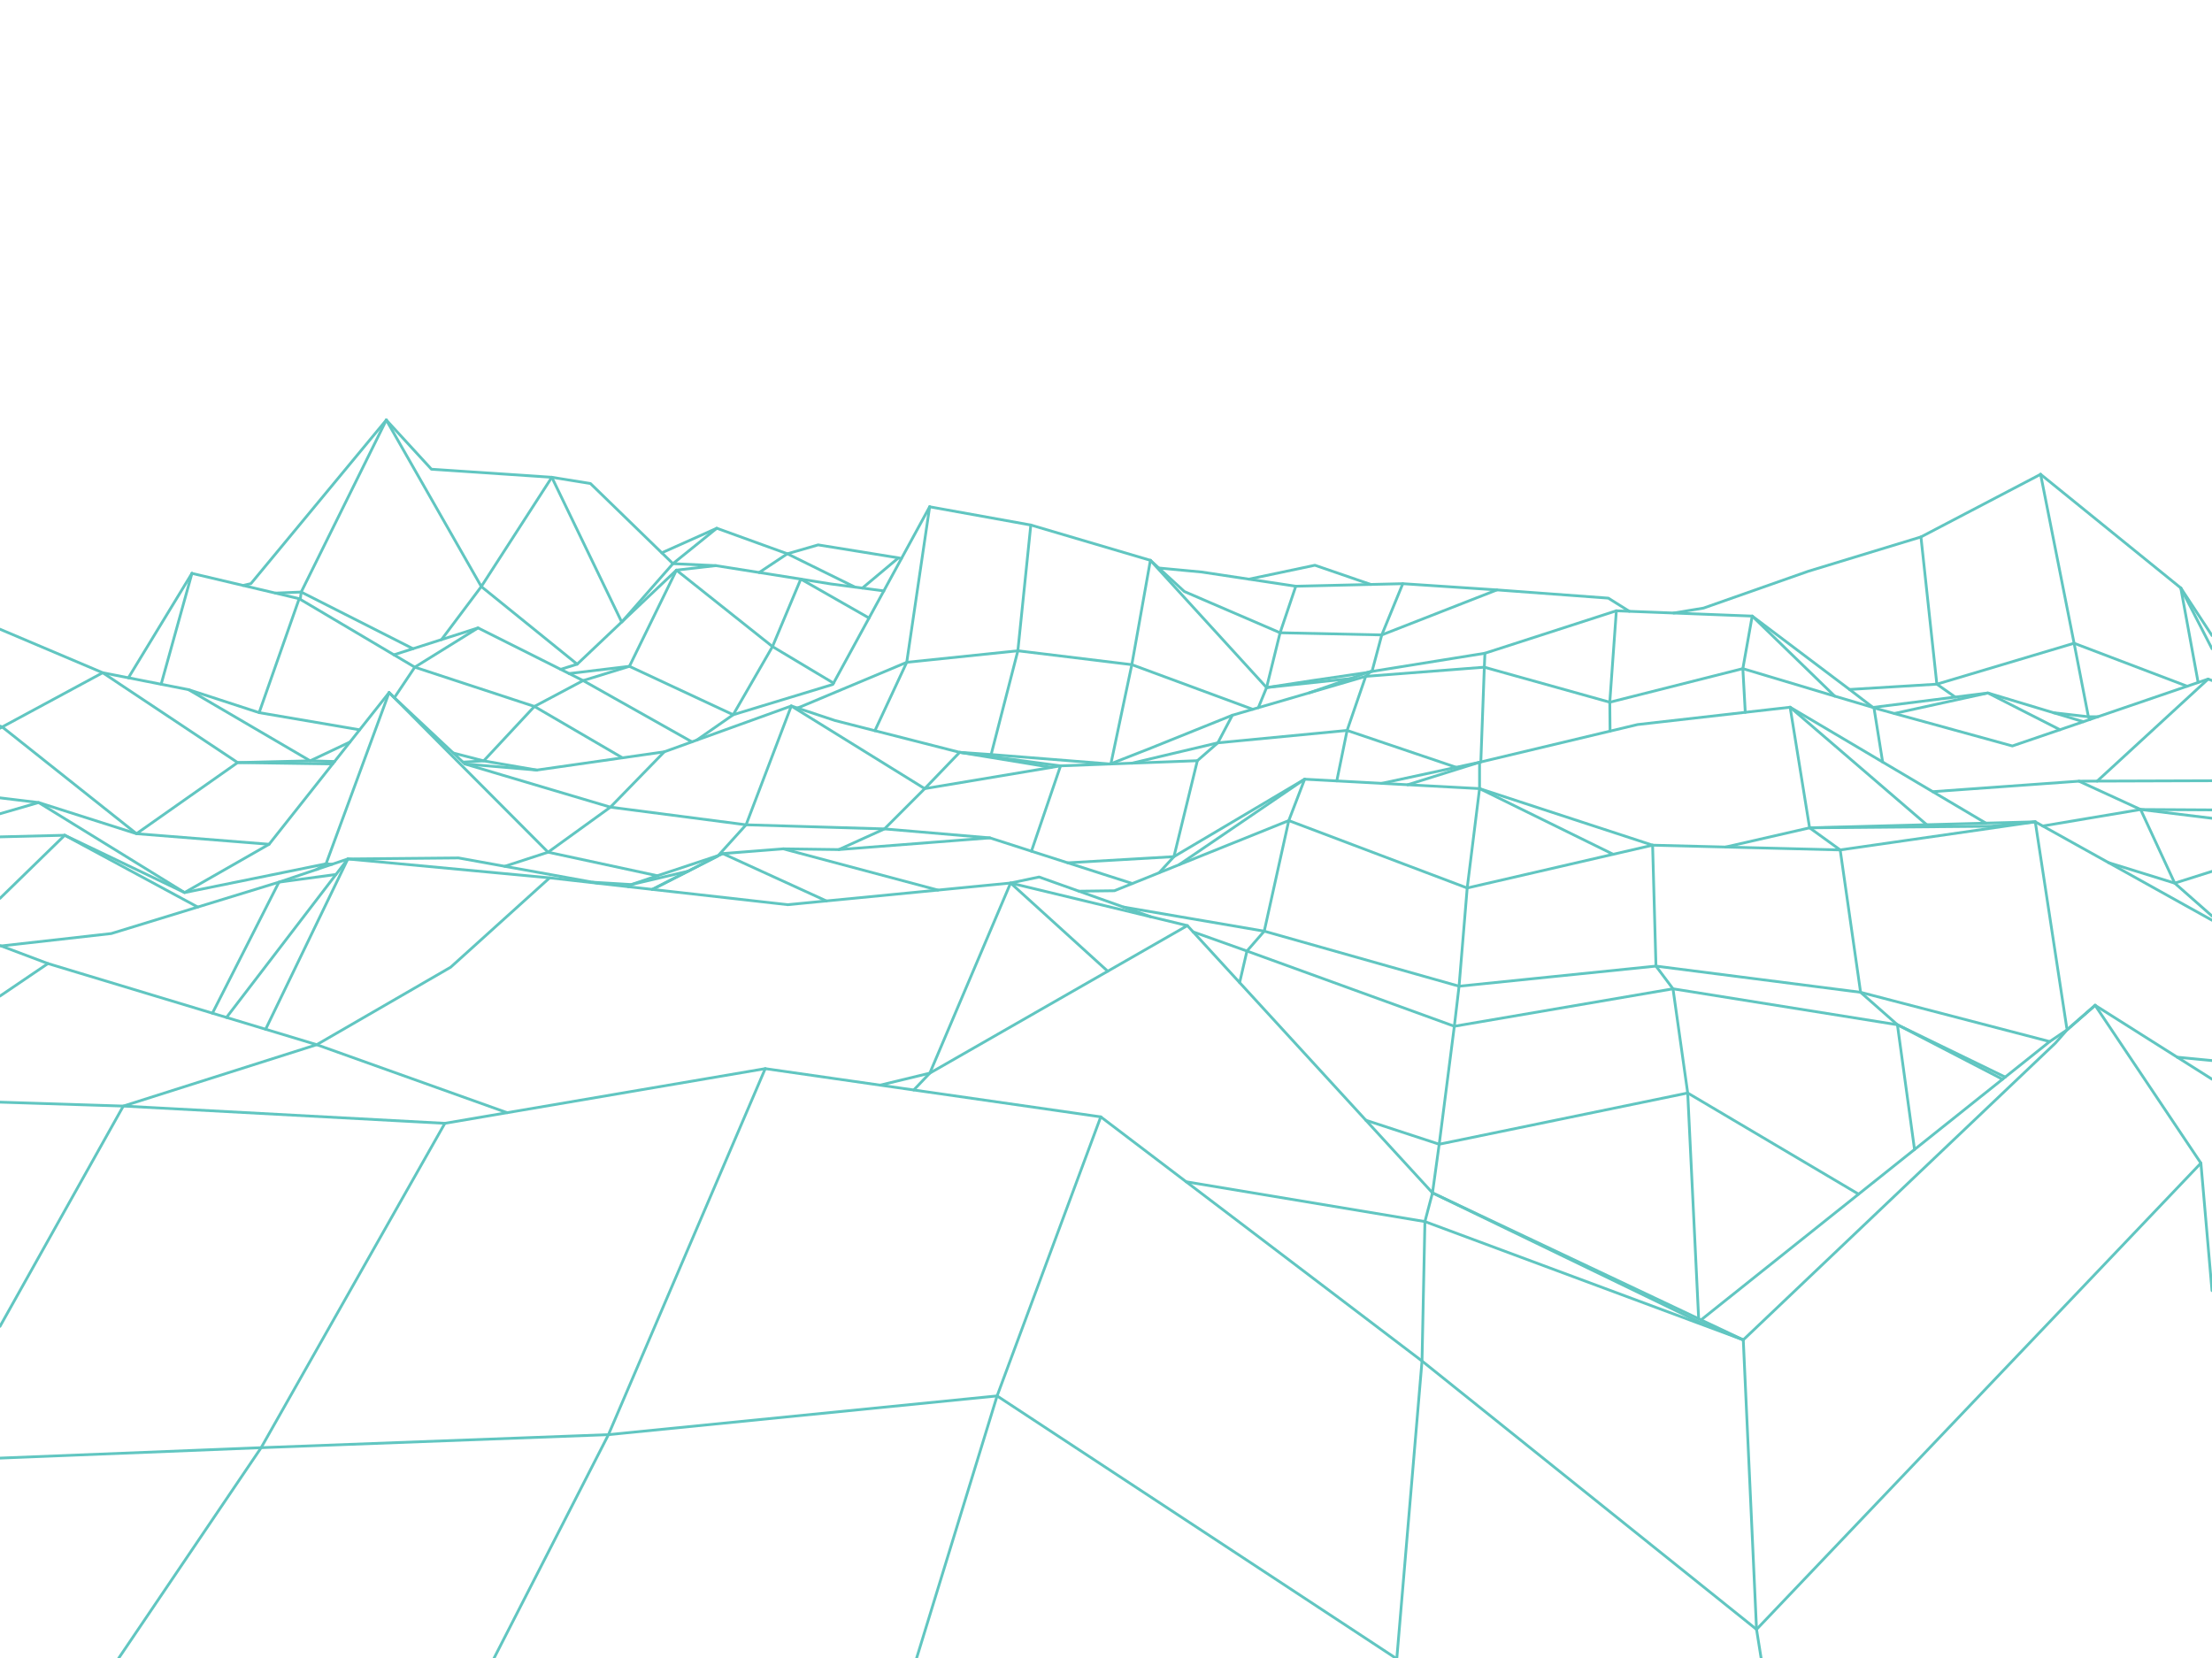 <?xml version="1.0" encoding="iso-8859-1"?>
<?xml-stylesheet href="css/style.css" type="text/css"?>
<?xml-script href="js/main.js" ?>
<!-- Generator: Adobe Illustrator 19.0.0, SVG Export Plug-In . SVG Version: 6.00 Build 0)  -->
<svg version="1.1" id="Plane" xmlns="http://www.w3.org/2000/svg" xmlns:xlink="http://www.w3.org/1999/xlink" x="0px" y="0px"
	 viewBox="0 0 799 599" style="enable-background:new 0 0 799 599;" xml:space="preserve" preserveAspectRatio="xMidYMid meet">
<g id="Surface" style="display:none;">
	<g style="display:inline;">
		<polygon style="stroke:#000000;stroke-width:0.5;" points="310.77,213.047 284.399,200.043 295.529,196.831 324.534,201.516 		"/>
		<polygon style="stroke:#000000;stroke-width:0.5;" points="343.924,206.915 310.77,213.047 324.534,201.516 351.031,223.172 		"/>
		<polygon style="stroke:#000000;stroke-width:0.5;" points="269.996,209.615 243.079,203.613 258.911,190.82 284.399,200.043 		"/>
		<polygon style="stroke:#000000;stroke-width:0.5;" points="300.094,210.94 269.996,209.615 284.399,200.043 310.77,213.047 		"/>
		<polygon style="stroke:#000000;stroke-width:0.5;" points="333.283,215.284 300.094,210.94 310.77,213.047 343.924,206.915 		"/>
		<polygon style="stroke:#000000;stroke-width:0.5;" points="224.571,224.708 199.324,172.413 213.275,174.664 243.079,203.613
			"/>
		<polygon style="stroke:#000000;stroke-width:0.5;" points="258.567,204.326 224.571,224.708 243.079,203.613 269.996,209.615
			"/>
		<polygon style="stroke:#000000;stroke-width:0.5;" points="470.875,217.665 434.276,219.079 440.257,211.5 474.956,204.189 		"/>
		<polygon style="stroke:#000000;stroke-width:0.5;" points="507.31,215.3 470.875,217.665 474.956,204.189 506.124,228.732 		"/>
		<polygon style="stroke:#000000;stroke-width:0.5;" points="752.618,250.945 715.877,248.468 708.328,245.195 744.09,244.24 		"/>
		<polygon style="stroke:#000000;stroke-width:0.5;" points="323.78,228.878 289.257,209.186 300.094,210.94 333.283,215.284 		"/>
		<polygon style="stroke:#000000;stroke-width:0.5;" points="573.813,251.146 538.79,240.826 539.36,233.856 573.517,235.861 		"/>
		<polygon style="stroke:#000000;stroke-width:0.5;" points="790.316,251.663 752.618,250.945 744.09,244.24 780.002,245.754 		"/>
		<polygon style="stroke:#000000;stroke-width:0.5;" points="610.869,243.827 573.813,251.146 573.517,235.861 607.806,237.037
			"/>
		<polygon style="stroke:#000000;stroke-width:0.5;" points="799,251.777 790.316,251.663 780.002,245.754 799,245.733 		"/>
		<polygon style="stroke:#000000;stroke-width:0.5;" points="391.316,243.137 353.666,197.692 365.018,199.818 402.186,203.661
			"/>
		<polygon style="stroke:#000000;stroke-width:0.5;" points="648.953,235.307 610.869,243.827 607.806,237.037 644.167,226.322
			"/>
		<polygon style="stroke:#000000;stroke-width:0.5;" points="434.01,206.632 391.316,243.137 402.186,203.661 434.276,219.079 		"/>
		<polygon style="stroke:#000000;stroke-width:0.5;" points="208.482,239.925 173.853,211.886 199.324,172.413 224.571,224.708
			"/>
		<polygon style="stroke:#000000;stroke-width:0.5;" points="689.699,219.224 648.953,235.307 644.167,226.322 680.345,229.393
			"/>
		<polygon style="stroke:#000000;stroke-width:0.5;" points="279.032,233.569 244.333,205.959 258.567,204.326 289.257,209.186
			"/>
		<polygon style="stroke:#000000;stroke-width:0.5;" points="173.853,211.886 139.539,151.729 155.845,169.499 199.324,172.413
			"/>
		<polygon style="stroke:#000000;stroke-width:0.5;" points="313.255,254.057 279.032,233.569 289.257,209.186 323.78,228.878 		"/>
		<polygon style="stroke:#000000;stroke-width:0.5;" points="799,258.57 763.963,250.318 752.618,250.945 790.316,251.663
			799,257.558 		"/>
		<polygon style="stroke:#000000;stroke-width:0.5;" points="799,257.558 790.316,251.663 799,251.777 		"/>
		<polygon style="stroke:#000000;stroke-width:0.5;" points="192.668,244.859 154.857,237.208 173.853,211.886 208.482,239.925
			"/>
		<polygon style="stroke:#000000;stroke-width:0.5;" points="462.381,228.576 427.797,213.674 434.01,206.632 468.054,211.768 		"/>
		<polygon style="stroke:#000000;stroke-width:0.5;" points="227.352,240.699 192.668,244.859 208.482,239.925 244.333,205.959
			"/>
		<polygon style="stroke:#000000;stroke-width:0.5;" points="108.797,213.866 71.068,215.431 90.633,210.825 139.539,151.729 		"/>
		<polygon style="stroke:#000000;stroke-width:0.5;" points="154.857,237.208 108.797,213.866 139.539,151.729 173.853,211.886
			"/>
		<polygon style="stroke:#000000;stroke-width:0.5;" points="264.832,258.191 227.352,240.699 244.333,205.959 279.032,233.569
			"/>
		<polygon style="stroke:#000000;stroke-width:0.5;" points="499.114,229.356 462.381,228.576 468.054,211.768 506.704,210.85 		"/>
		<polygon style="stroke:#000000;stroke-width:0.5;" points="300.821,247.249 264.832,258.191 279.032,233.569 313.255,254.057
			"/>
		<polygon style="stroke:#000000;stroke-width:0.5;" points="102.748,261.393 67.151,261.591 71.068,215.431 108.797,213.866 		"/>
		<polygon style="stroke:#000000;stroke-width:0.5;" points="540.713,213.097 499.114,229.356 506.704,210.85 541.795,219.333 		"/>
		<polygon style="stroke:#000000;stroke-width:0.5;" points="137.053,238.215 102.748,261.393 108.797,213.866 154.857,237.208
			"/>
		<polygon style="stroke:#000000;stroke-width:0.5;" points="617.214,238.847 580.953,216.07 576.78,226.037 615.347,219.661 		"/>
		<polygon style="stroke:#000000;stroke-width:0.5;" points="658.233,249.661 617.214,238.847 615.347,219.661 653.182,206.357
			"/>
		<polygon style="stroke:#000000;stroke-width:0.5;" points="250.391,268.242 210.625,245.85 227.352,240.699 264.832,258.191 		"/>
		<polygon style="stroke:#000000;stroke-width:0.5;" points="457.503,248.371 415.538,202.411 427.797,213.674 462.381,228.576
			"/>
		<polygon style="stroke:#000000;stroke-width:0.5;" points="495.104,244.338 457.503,248.371 462.381,228.576 499.114,229.356
			"/>
		<polygon style="stroke:#000000;stroke-width:0.5;" points="699.609,247.143 658.233,249.661 653.182,206.357 693.868,193.963
			"/>
		<polygon style="stroke:#000000;stroke-width:0.5;" points="288.907,255.437 250.391,268.242 264.832,258.191 300.821,247.249
			"/>
		<polygon style="stroke:#000000;stroke-width:0.5;" points="537.549,237.862 495.104,244.338 499.114,229.356 540.713,213.097
			"/>
		<polygon style="stroke:#000000;stroke-width:0.5;" points="799,252.763 794.557,249.615 787.723,212.39 799,234.355 		"/>
		<polygon style="stroke:#000000;stroke-width:0.5;" points="577.493,262.229 537.549,237.862 540.713,213.097 580.953,216.07 		"/>
		<polygon style="stroke:#000000;stroke-width:0.5;" points="749.186,232.362 699.609,247.143 693.868,193.963 737.089,171.337
			"/>
		<polygon style="stroke:#000000;stroke-width:0.5;" points="794.557,249.615 749.186,232.362 737.089,171.337 787.723,212.39 		"/>
		<polygon style="stroke:#000000;stroke-width:0.5;" points="327.521,239.251 288.907,255.437 300.821,247.249 335.8,183.071 		"/>
		<polygon style="stroke:#000000;stroke-width:0.5;" points="620.886,261.683 577.493,262.229 580.953,216.07 617.214,238.847 		"/>
		<polygon style="stroke:#000000;stroke-width:0.5;" points="367.661,235.089 327.521,239.251 335.8,183.071 372.336,189.659 		"/>
		<polygon style="stroke:#000000;stroke-width:0.5;" points="149.829,241.009 108.07,216.273 137.053,238.215 172.67,226.824 		"/>
		<polygon style="stroke:#000000;stroke-width:0.5;" points="664.47,257.064 620.886,261.683 617.214,238.847 658.233,249.661 		"/>
		<polygon style="stroke:#000000;stroke-width:0.5;" points="408.828,240.097 367.661,235.089 372.336,189.659 415.538,202.411
			"/>
		<polygon style="stroke:#000000;stroke-width:0.5;" points="193.038,255.193 149.829,241.009 172.67,226.824 210.625,245.85 		"/>
		<polygon style="stroke:#000000;stroke-width:0.5;" points="234.382,279.324 193.038,255.193 210.625,245.85 250.391,268.242 		"/>
		<polygon style="stroke:#000000;stroke-width:0.5;" points="454.047,256.792 408.828,240.097 415.538,202.411 457.503,248.371
			"/>
		<polygon style="stroke:#000000;stroke-width:0.5;" points="708.897,253.669 664.47,257.064 658.233,249.661 699.609,247.143 		"/>
		<polygon style="stroke:#000000;stroke-width:0.5;" points="274.824,276.34 234.382,279.324 250.391,268.242 288.907,255.437 		"/>
		<polygon style="stroke:#000000;stroke-width:0.5;" points="754.353,258.915 708.897,253.669 699.609,247.143 749.186,232.362
			"/>
		<polygon style="stroke:#000000;stroke-width:0.5;" points="495.029,242.632 454.047,256.792 457.503,248.371 495.104,244.338
			"/>
		<polygon style="stroke:#000000;stroke-width:0.5;" points="52.673,267.087 15.71,278.09 39.983,255.36 69.33,207.121 		"/>
		<polygon style="stroke:#000000;stroke-width:0.5;" points="799,258.8 754.353,258.915 749.186,232.362 794.557,249.615
			799,256.637 		"/>
		<polygon style="stroke:#000000;stroke-width:0.5;" points="799,256.637 794.557,249.615 799,252.763 		"/>
		<polygon style="stroke:#000000;stroke-width:0.5;" points="315.368,265.369 274.824,276.34 288.907,255.437 327.521,239.251 		"/>
		<polygon style="stroke:#000000;stroke-width:0.5;" points="93.607,257.434 52.673,267.087 69.33,207.121 108.07,216.273 		"/>
		<polygon style="stroke:#000000;stroke-width:0.5;" points="358.012,272.561 315.368,265.369 327.521,239.251 367.661,235.089
			"/>
		<polygon style="stroke:#000000;stroke-width:0.5;" points="401.24,276.052 358.012,272.561 367.661,235.089 408.828,240.097 		"/>
		<polygon style="stroke:#000000;stroke-width:0.5;" points="134.203,264.36 93.607,257.434 108.07,216.273 149.829,241.009 		"/>
		<polygon style="stroke:#000000;stroke-width:0.5;" points="174.711,274.855 134.203,264.36 149.829,241.009 193.038,255.193 		"/>
		<polygon style="stroke:#000000;stroke-width:0.5;" points="445.146,258.37 401.24,276.052 408.828,240.097 454.047,256.792 		"/>
		<polygon style="stroke:#000000;stroke-width:0.5;" points="216.606,285.877 174.711,274.855 193.038,255.193 234.382,279.324
			"/>
		<polygon style="stroke:#000000;stroke-width:0.5;" points="718.05,250.328 671.963,260.434 664.47,257.064 708.897,253.669 		"/>
		<polygon style="stroke:#000000;stroke-width:0.5;" points="763.306,273.405 718.05,250.328 708.897,253.669 754.353,258.915 		"/>
		<polygon style="stroke:#000000;stroke-width:0.5;" points="258.485,276.758 216.606,285.877 234.382,279.324 274.824,276.34 		"/>
		<polygon style="stroke:#000000;stroke-width:0.5;" points="799,281.857 763.306,273.405 754.353,258.915 799,258.8 		"/>
		<polygon style="stroke:#000000;stroke-width:0.5;" points="536.158,241.016 493.307,244.324 495.029,242.632 536.369,235.975
			"/>
		<polygon style="stroke:#000000;stroke-width:0.5;" points="581.472,253.666 536.158,241.016 536.369,235.975 583.844,220.643
			"/>
		<polygon style="stroke:#000000;stroke-width:0.5;" points="112.039,274.837 68.085,249.119 93.607,257.434 134.203,264.36 		"/>
		<polygon style="stroke:#000000;stroke-width:0.5;" points="393.153,279.411 346.642,271.767 358.012,272.561 401.24,276.052 		"/>
		<polygon style="stroke:#000000;stroke-width:0.5;" points="629.538,241.53 581.472,253.666 583.844,220.643 632.918,222.553 		"/>
		<polygon style="stroke:#000000;stroke-width:0.5;" points="155.65,276.015 112.039,274.837 134.203,264.36 174.711,274.855 		"/>
		<polygon style="stroke:#000000;stroke-width:0.5;" points="676.903,255.715 629.538,241.53 632.918,222.553 671.963,260.434 		"/>
		<polygon style="stroke:#000000;stroke-width:0.5;" points="726.895,269.47 676.903,255.715 671.963,260.434 718.05,250.328 		"/>
		<polygon style="stroke:#000000;stroke-width:0.5;" points="439.893,268.335 393.153,279.411 401.24,276.052 445.146,258.37 		"/>
		<polygon style="stroke:#000000;stroke-width:0.5;" points="193.9,278.175 155.65,276.015 174.711,274.855 216.606,285.877 		"/>
		<polygon style="stroke:#000000;stroke-width:0.5;" points="776.511,267.927 726.895,269.47 718.05,250.328 763.306,273.405 		"/>
		<polygon style="stroke:#000000;stroke-width:0.5;" points="486.589,263.858 439.893,268.335 445.146,258.37 493.307,244.324 		"/>
		<polygon style="stroke:#000000;stroke-width:0.5;" points="534.709,280.123 486.589,263.858 493.307,244.324 536.158,241.016
			"/>
		<polygon style="stroke:#000000;stroke-width:0.5;" points="581.809,288.538 534.709,280.123 536.158,241.016 581.472,253.666
			"/>
		<polygon style="stroke:#000000;stroke-width:0.5;" points="632.444,293.874 581.809,288.538 581.472,253.666 629.538,241.53 		"/>
		<polygon style="stroke:#000000;stroke-width:0.5;" points="334.017,284.885 285.821,255.032 301.605,260.274 346.642,271.767
			"/>
		<polygon style="stroke:#000000;stroke-width:0.5;" points="85.844,275.467 37.096,243.015 68.085,249.119 112.039,274.837 		"/>
		<polygon style="stroke:#000000;stroke-width:0.5;" points="683.922,299.584 632.444,293.874 629.538,241.53 676.903,255.715 		"/>
		<polygon style="stroke:#000000;stroke-width:0.5;" points="383.08,276.657 334.017,284.885 346.642,271.767 393.153,279.411 		"/>
		<polygon style="stroke:#000000;stroke-width:0.5;" points="128.976,276.091 85.844,275.467 112.039,274.837 155.65,276.015 		"/>
		<polygon style="stroke:#000000;stroke-width:0.5;" points="737.757,300.348 683.922,299.584 676.903,255.715 726.895,269.47 		"/>
		<polygon style="stroke:#000000;stroke-width:0.5;" points="432.499,274.794 383.08,276.657 393.153,279.411 439.893,268.335 		"/>
		<polygon style="stroke:#000000;stroke-width:0.5;" points="481.929,286.673 432.499,274.794 439.893,268.335 486.589,263.858
			"/>
		<polygon style="stroke:#000000;stroke-width:0.5;" points="220.483,291.573 167.929,275.966 193.9,278.175 239.946,271.588 		"/>
		<polygon style="stroke:#000000;stroke-width:0.5;" points="533.857,284.594 481.929,286.673 486.589,263.858 534.709,280.123
			"/>
		<polygon style="stroke:#000000;stroke-width:0.5;" points="797.607,245.302 737.757,300.348 726.895,269.47 776.511,267.927 		"/>
		<polygon style="stroke:#000000;stroke-width:0.5;" points="269.492,297.948 220.483,291.573 239.946,271.588 285.821,255.032
			"/>
		<polygon style="stroke:#000000;stroke-width:0.5;" points="319.484,299.429 269.492,297.948 285.821,255.032 334.017,284.885
			"/>
		<polygon style="stroke:#000000;stroke-width:0.5;" points="0.798,262.602 0,262.283 0,227.294 37.096,243.015 		"/>
		<polygon style="stroke:#000000;stroke-width:0.5;" points="370.842,312.546 319.484,299.429 334.017,284.885 383.08,276.657 		"/>
		<polygon style="stroke:#000000;stroke-width:0.5;" points="49.303,301.161 0.798,262.602 37.096,243.015 85.844,275.467 		"/>
		<polygon style="stroke:#000000;stroke-width:0.5;" points="97.193,304.98 49.303,301.161 85.844,275.467 128.976,276.091 		"/>
		<polygon style="stroke:#000000;stroke-width:0.5;" points="424.041,309.45 370.842,312.546 383.08,276.657 432.499,274.794 		"/>
		<polygon style="stroke:#000000;stroke-width:0.5;" points="478.546,292.839 424.041,309.45 432.499,274.794 481.929,286.673 		"/>
		<polygon style="stroke:#000000;stroke-width:0.5;" points="799,282.033 750.941,282.188 737.757,300.348 797.607,245.302
			799,248.934 		"/>
		<polygon style="stroke:#000000;stroke-width:0.5;" points="197.97,307.846 140.542,250.195 167.929,275.966 220.483,291.573 		"/>
		<polygon style="stroke:#000000;stroke-width:0.5;" points="250.318,319.123 197.97,307.846 220.483,291.573 269.492,297.948 		"/>
		<polygon style="stroke:#000000;stroke-width:0.5;" points="799,248.934 797.607,245.302 799,245.832 		"/>
		<polygon style="stroke:#000000;stroke-width:0.5;" points="302.988,306.9 250.318,319.123 269.492,297.948 319.484,299.429 		"/>
		<polygon style="stroke:#000000;stroke-width:0.5;" points="0,262.283 0.798,262.602 0,263.052 		"/>
		<polygon style="stroke:#000000;stroke-width:0.5;" points="357.568,302.672 302.988,306.9 319.484,299.429 370.842,312.546 		"/>
		<polygon style="stroke:#000000;stroke-width:0.5;" points="13.942,289.906 0,288.219 0,263.052 0.798,262.602 49.303,301.161
			"/>
		<polygon style="stroke:#000000;stroke-width:0.5;" points="66.667,322.428 13.942,289.906 49.303,301.161 97.193,304.98 		"/>
		<polygon style="stroke:#000000;stroke-width:0.5;" points="413.711,320.664 357.568,302.672 370.842,312.546 424.041,309.45 		"/>
		<polygon style="stroke:#000000;stroke-width:0.5;" points="773.214,292.424 703.26,304.204 692.265,286.401 750.941,282.188 		"/>
		<polygon style="stroke:#000000;stroke-width:0.5;" points="117.775,312.04 66.667,322.428 97.193,304.98 140.542,250.195 		"/>
		<polygon style="stroke:#000000;stroke-width:0.5;" points="799,295.588 773.214,292.424 750.941,282.188 799,282.033 		"/>
		<polygon style="stroke:#000000;stroke-width:0.5;" points="172.358,316.176 117.775,312.04 140.542,250.195 197.97,307.846 		"/>
		<polygon style="stroke:#000000;stroke-width:0.5;" points="591.947,313.153 534.432,284.874 534.431,275.358 591.51,261.736 		"/>
		<polygon style="stroke:#000000;stroke-width:0.5;" points="228.054,319.531 172.358,316.176 197.97,307.846 250.318,319.123 		"/>
		<polygon style="stroke:#000000;stroke-width:0.5;" points="653.646,299.041 591.947,313.153 591.51,261.736 646.61,255.475 		"/>
		<polygon style="stroke:#000000;stroke-width:0.5;" points="342.506,322.527 282.92,306.632 302.988,306.9 357.568,302.672 		"/>
		<polygon style="stroke:#000000;stroke-width:0.5;" points="0,288.219 13.942,289.906 0,293.954 		"/>
		<polygon style="stroke:#000000;stroke-width:0.5;" points="719.217,298.473 653.646,299.041 646.61,255.475 703.26,304.204 		"/>
		<polygon style="stroke:#000000;stroke-width:0.5;" points="402.549,321.769 342.506,322.527 357.568,302.672 413.711,320.664
			"/>
		<polygon style="stroke:#000000;stroke-width:0.5;" points="23.382,301.723 0,302.306 0,293.954 13.942,289.906 66.667,322.428
			"/>
		<polygon style="stroke:#000000;stroke-width:0.5;" points="785.533,319.023 719.217,298.473 703.26,304.204 773.214,292.424 		"/>
		<polygon style="stroke:#000000;stroke-width:0.5;" points="82.083,333.407 23.382,301.723 66.667,322.428 117.775,312.04 		"/>
		<polygon style="stroke:#000000;stroke-width:0.5;" points="141.644,342.925 82.083,333.407 117.775,312.04 172.358,316.176 		"/>
		<polygon style="stroke:#000000;stroke-width:0.5;" points="465.52,296.424 402.549,321.769 413.711,320.664 471.257,281.476 		"/>
		<polygon style="stroke:#000000;stroke-width:0.5;" points="529.971,320.777 465.52,296.424 471.257,281.476 534.432,284.874 		"/>
		<polygon style="stroke:#000000;stroke-width:0.5;" points="799,314.768 785.533,319.023 773.214,292.424 799,295.588 		"/>
		<polygon style="stroke:#000000;stroke-width:0.5;" points="200.72,339.018 141.644,342.925 172.358,316.176 228.054,319.531 		"/>
		<polygon style="stroke:#000000;stroke-width:0.5;" points="596.939,305.31 529.971,320.777 534.432,284.874 591.947,313.153 		"/>
		<polygon style="stroke:#000000;stroke-width:0.5;" points="261.086,308.345 200.72,339.018 228.054,319.531 282.92,306.632 		"/>
		<polygon style="stroke:#000000;stroke-width:0.5;" points="664.698,307.026 596.939,305.31 591.947,313.153 653.646,299.041 		"/>
		<polygon style="stroke:#000000;stroke-width:0.5;" points="325.375,337.741 261.086,308.345 282.92,306.632 342.506,322.527 		"/>
		<polygon style="stroke:#000000;stroke-width:0.5;" points="0,302.306 23.382,301.723 0,324.511 		"/>
		<polygon style="stroke:#000000;stroke-width:0.5;" points="735.164,296.875 664.698,307.026 653.646,299.041 719.217,298.473
			"/>
		<polygon style="stroke:#000000;stroke-width:0.5;" points="390.972,325.113 325.375,337.741 342.506,322.527 402.549,321.769
			"/>
		<polygon style="stroke:#000000;stroke-width:0.5;" points="456.661,336.374 390.972,325.113 402.549,321.769 465.52,296.424 		"/>
		<polygon style="stroke:#000000;stroke-width:0.5;" points="40.188,337.233 0,341.761 0,324.511 23.382,301.723 82.083,333.407
			"/>
		<polygon style="stroke:#000000;stroke-width:0.5;" points="527.029,356.257 456.661,336.374 465.52,296.424 529.971,320.777 		"/>
		<polygon style="stroke:#000000;stroke-width:0.5;" points="799,330.894 785.533,319.023 799,314.768 		"/>
		<polygon style="stroke:#000000;stroke-width:0.5;" points="598.154,348.989 527.029,356.257 529.971,320.777 596.939,305.31 		"/>
		<polygon style="stroke:#000000;stroke-width:0.5;" points="672.068,358.454 598.154,348.989 596.939,305.31 664.698,307.026 		"/>
		<polygon style="stroke:#000000;stroke-width:0.5;" points="747.578,378.123 672.068,358.454 664.698,307.026 735.164,296.875
			"/>
		<polygon style="stroke:#000000;stroke-width:0.5;" points="307.453,334.662 233.736,322.243 261.086,308.345 325.375,337.741
			"/>
		<polygon style="stroke:#000000;stroke-width:0.5;" points="799,383.114 747.578,378.123 735.164,296.875 799,332.421 		"/>
		<polygon style="stroke:#000000;stroke-width:0.5;" points="0,341.761 40.188,337.233 0,388.987 		"/>
		<polygon style="stroke:#000000;stroke-width:0.5;" points="450.412,343.546 375.334,316.805 390.972,325.113 456.661,336.374
			"/>
		<polygon style="stroke:#000000;stroke-width:0.5;" points="64.431,390.245 0,393.362 0,388.987 40.188,337.233 100.759,318.665
			"/>
		<polygon style="stroke:#000000;stroke-width:0.5;" points="525.321,370.723 450.412,343.546 456.661,336.374 527.029,356.257
			"/>
		<polygon style="stroke:#000000;stroke-width:0.5;" points="604.306,357.19 525.321,370.723 527.029,356.257 598.154,348.989 		"/>
		<polygon style="stroke:#000000;stroke-width:0.5;" points="125.645,310.287 64.431,390.245 100.759,318.665 165.627,309.918 		"/>
		<polygon style="stroke:#000000;stroke-width:0.5;" points="685.367,370.176 604.306,357.19 598.154,348.989 672.068,358.454 		"/>
		<polygon style="stroke:#000000;stroke-width:0.5;" points="765.193,411.564 685.367,370.176 672.068,358.454 747.578,378.123
			"/>
		<polygon style="stroke:#000000;stroke-width:0.5;" points="198.545,317.103 125.645,310.287 165.627,309.918 233.736,322.243
			"/>
		<polygon style="stroke:#000000;stroke-width:0.5;" points="799,416.084 765.193,411.564 747.578,378.123 799,383.114 		"/>
		<polygon style="stroke:#000000;stroke-width:0.5;" points="440.277,387.301 365.039,318.98 375.334,316.805 450.412,343.546 		"/>
		<polygon style="stroke:#000000;stroke-width:0.5;" points="519.855,413.337 440.277,387.301 450.412,343.546 525.321,370.723
			"/>
		<polygon style="stroke:#000000;stroke-width:0.5;" points="9.247,391.263 0,395.457 0,393.362 64.431,390.245 		"/>
		<polygon style="stroke:#000000;stroke-width:0.5;" points="86.715,390.926 9.247,391.263 64.431,390.245 125.645,310.287 		"/>
		<polygon style="stroke:#000000;stroke-width:0.5;" points="609.62,394.829 519.855,413.337 525.321,370.723 604.306,357.19 		"/>
		<polygon style="stroke:#000000;stroke-width:0.5;" points="695.746,445.813 609.62,394.829 604.306,357.19 685.367,370.176 		"/>
		<polygon style="stroke:#000000;stroke-width:0.5;" points="791.283,421.602 695.746,445.813 685.367,370.176 765.193,411.564
			"/>
		<polygon style="stroke:#000000;stroke-width:0.5;" points="162.792,349.387 86.715,390.926 125.645,310.287 198.545,317.103 		"/>
		<polygon style="stroke:#000000;stroke-width:0.5;" points="247.486,409.016 162.792,349.387 198.545,317.103 284.552,326.808
			"/>
		<polygon style="stroke:#000000;stroke-width:0.5;" points="335.857,387.657 247.486,409.016 284.552,326.808 365.039,318.98 		"/>
		<polygon style="stroke:#000000;stroke-width:0.5;" points="428.89,334.36 335.857,387.657 365.039,318.98 440.277,387.301 		"/>
		<polygon style="stroke:#000000;stroke-width:0.5;" points="613.625,477.45 517.434,430.909 519.855,413.337 609.62,394.829 		"/>
		<polygon style="stroke:#000000;stroke-width:0.5;" points="714.172,482.684 613.625,477.45 609.62,394.829 695.746,445.813 		"/>
		<polygon style="stroke:#000000;stroke-width:0.5;" points="799,438.325 714.172,482.684 695.746,445.813 791.283,421.602
			799,422.279 		"/>
		<polygon style="stroke:#000000;stroke-width:0.5;" points="211.263,411.97 114.402,377.377 162.792,349.387 247.486,409.016 		"/>
		<polygon style="stroke:#000000;stroke-width:0.5;" points="305.89,419.107 211.263,411.97 247.486,409.016 335.857,387.657 		"/>
		<polygon style="stroke:#000000;stroke-width:0.5;" points="799,422.279 791.283,421.602 799,420.328 		"/>
		<polygon style="stroke:#000000;stroke-width:0.5;" points="406.026,423.159 305.89,419.107 335.857,387.657 428.89,334.36 		"/>
		<polygon style="stroke:#000000;stroke-width:0.5;" points="514.696,441.271 406.026,423.159 428.89,334.36 517.434,430.909 		"/>
		<polygon style="stroke:#000000;stroke-width:0.5;" points="629.692,484.009 514.696,441.271 517.434,430.909 613.625,477.45 		"/>
		<polygon style="stroke:#000000;stroke-width:0.5;" points="0,341.557 17.318,348.071 0,359.812 		"/>
		<polygon style="stroke:#000000;stroke-width:0.5;" points="44.54,399.554 0,398.141 0,359.812 17.318,348.071 114.402,377.377
			"/>
		<polygon style="stroke:#000000;stroke-width:0.5;" points="160.692,405.783 44.54,399.554 114.402,377.377 211.263,411.97 		"/>
		<polygon style="stroke:#000000;stroke-width:0.5;" points="513.648,491.646 397.607,403.447 406.026,423.159 514.696,441.271
			"/>
		<polygon style="stroke:#000000;stroke-width:0.5;" points="634.478,588.598 513.648,491.646 514.696,441.271 629.692,484.009
			"/>
		<polygon style="stroke:#000000;stroke-width:0.5;" points="0,398.141 44.54,399.554 0,479.131 		"/>
		<polygon style="stroke:#000000;stroke-width:0.5;" points="94.331,522.956 0,526.721 0,479.131 44.54,399.554 160.692,405.783
			"/>
		<polygon style="stroke:#000000;stroke-width:0.5;" points="794.989,420.166 634.478,588.598 629.692,484.009 756.787,363.153
			"/>
		<polygon style="stroke:#000000;stroke-width:0.5;" points="799,423.521 794.989,420.166 756.787,363.153 799,389.836 		"/>
		<polygon style="stroke:#000000;stroke-width:0.5;" points="219.779,518.246 94.331,522.956 160.692,405.783 276.414,386.032 		"/>
		<polygon style="stroke:#000000;stroke-width:0.5;" points="360.164,504.257 219.779,518.246 276.414,386.032 397.607,403.447
			"/>
		<polygon style="stroke:#000000;stroke-width:0.5;" points="504.198,599 360.164,504.257 397.607,403.447 513.648,491.646
			504.551,599 		"/>
		<polygon style="stroke:#000000;stroke-width:0.5;" points="504.551,599 513.648,491.646 634.478,588.598 636.143,599 		"/>
		<polygon style="stroke:#000000;stroke-width:0.5;" points="636.143,599 634.478,588.598 794.989,420.166 799,466.223 		"/>
		<polygon style="stroke:#000000;stroke-width:0.5;" points="0,526.721 94.331,522.956 42.87,599 		"/>
		<polygon style="stroke:#000000;stroke-width:0.5;" points="799,466.223 794.989,420.166 799,423.521 		"/>
		<polygon style="stroke:#000000;stroke-width:0.5;" points="42.87,599 94.331,522.956 219.779,518.246 178.444,599 		"/>
		<polygon style="stroke:#000000;stroke-width:0.5;" points="178.444,599 219.779,518.246 360.164,504.257 331.082,599 		"/>
		<polygon style="stroke:#000000;stroke-width:0.5;" points="331.082,599 360.164,504.257 504.198,599 		"/>
	</g>
</g>
<g id="Layer_x28_0_x29_">
	<g id="Lines">
		<g>

				<line style="fill:none;stroke:#61C6C1;stroke-linecap:round;stroke-linejoin:round;" x1="634.478" y1="588.598" x2="794.989" y2="420.166"/>
			<polyline style="fill:none;stroke:#61C6C1;stroke-linecap:round;stroke-linejoin:round;" points="614.444,476.796
				671.344,431.368 691.55,415.236 723.334,389.861 724.308,389.083 740.383,376.249 746.645,372.015 756.787,363.153 			"/>
			<polyline style="fill:none;stroke:#61C6C1;stroke-linecap:round;stroke-linejoin:round;" points="504.198,599 360.164,504.257
				219.779,518.246 94.331,522.956 42.87,599 			"/>
			<polyline style="fill:none;stroke:#61C6C1;stroke-linecap:round;stroke-linejoin:round;" points="517.434,430.909
				613.573,476.384 614.444,476.796 616.099,477.579 629.692,484.009 			"/>
			<polyline style="fill:none;stroke:#61C6C1;stroke-linecap:round;stroke-linejoin:round;" points="517.434,430.909
				613.625,477.45 629.692,484.009 			"/>
			<polyline style="fill:none;stroke:#61C6C1;stroke-linecap:round;stroke-linejoin:round;" points="634.478,588.598
				629.692,484.009 635.398,478.583 679.792,436.368 692.758,424.038 726.806,391.661 742.449,376.787 746.645,372.015
				756.787,363.153 			"/>
			<polyline style="fill:none;stroke:#61C6C1;stroke-linecap:round;stroke-linejoin:round;" points="331.082,599 360.164,504.257
				397.607,403.447 			"/>
			<polyline style="fill:none;stroke:#61C6C1;stroke-linecap:round;stroke-linejoin:round;" points="0,526.721 94.331,522.956
				160.692,405.783 183.189,401.943 226.855,394.491 256.302,389.465 276.414,386.032 317.91,391.995 330.06,393.741
				397.607,403.447 408.893,412.025 428.461,426.898 513.648,491.646 504.551,599 			"/>
			<polyline style="fill:none;stroke:#61C6C1;stroke-linecap:round;stroke-linejoin:round;" points="178.444,599 219.779,518.246
				276.414,386.032 			"/>
			<polyline style="fill:none;stroke:#61C6C1;stroke-linecap:round;stroke-linejoin:round;" points="428.461,426.898
				514.696,441.271 613.123,477.851 629.692,484.009 			"/>
			<polyline style="fill:none;stroke:#61C6C1;stroke-linecap:round;stroke-linejoin:round;" points="613.573,476.384
				609.62,394.829 604.306,357.19 598.154,348.989 596.939,305.31 			"/>
			<polyline style="fill:none;stroke:#61C6C1;stroke-linecap:round;stroke-linejoin:round;" points="653.646,299.041
				695.951,297.917 717.319,297.349 735.164,296.875 			"/>
			<polyline style="fill:none;stroke:#61C6C1;stroke-linecap:round;stroke-linejoin:round;" points="140.542,250.195
				142.445,252.044 163.722,272.008 167.232,275.31 167.929,275.966 181.392,279.964 220.483,291.573 269.492,297.948
				319.484,299.429 334.017,284.885 346.642,271.767 357.83,273.268 383.08,276.657 400.571,275.998 401.257,275.972
				401.458,275.964 408.878,275.685 432.499,274.794 439.893,268.335 445.146,258.37 452.506,256.223 454.521,255.636
				472.947,250.262 492.182,244.652 493.307,244.324 495.029,242.632 495.585,242.543 524.783,237.84 536.369,235.975
				537.851,235.496 580.53,221.713 583.844,220.643 588.522,220.825 604.537,221.448 615.562,221.877 632.918,222.553
				657.207,240.866 668.079,249.062 676.529,255.548 676.903,255.715 678.037,256.027 684.255,257.738 726.895,269.47
				744.075,263.598 752.531,260.708 754.567,260.012 754.95,259.881 757.804,258.906 790.027,247.893 793.992,246.538
				797.607,245.302 799,245.832 			"/>
			<polyline style="fill:none;stroke:#61C6C1;stroke-linecap:round;stroke-linejoin:round;" points="746.54,371.333
				735.455,298.783 735.164,296.875 			"/>
			<polyline style="fill:none;stroke:#61C6C1;stroke-linecap:round;stroke-linejoin:round;" points="183.189,401.943
				114.402,377.377 112.553,376.818 95.946,371.805 81.814,367.539 76.733,366.006 29.028,351.605 17.318,348.071 0,359.812 			"/>
			<polyline style="fill:none;stroke:#61C6C1;stroke-linecap:round;stroke-linejoin:round;" points="81.814,367.539
				121.358,315.887 124.896,311.266 125.645,310.287 175.991,314.994 198.545,317.103 			"/>
			<polyline style="fill:none;stroke:#61C6C1;stroke-linecap:round;stroke-linejoin:round;" points="95.946,371.805
				123.052,315.659 125.221,311.166 125.645,310.287 			"/>
			<polyline style="fill:none;stroke:#61C6C1;stroke-linecap:round;stroke-linejoin:round;" points="737.089,171.337
				787.723,212.39 793.992,246.538 			"/>

				<line style="fill:none;stroke:#61C6C1;stroke-linecap:round;stroke-linejoin:round;" x1="646.61" y1="255.475" x2="695.951" y2="297.917"/>
			<polyline style="fill:none;stroke:#61C6C1;stroke-linecap:round;stroke-linejoin:round;" points="737.089,171.337
				749.186,232.362 790.027,247.893 			"/>

				<line style="fill:none;stroke:#61C6C1;stroke-linecap:round;stroke-linejoin:round;" x1="224.563" y1="224.69" x2="199.324" y2="172.413"/>
			<polyline style="fill:none;stroke:#61C6C1;stroke-linecap:round;stroke-linejoin:round;" points="282.92,306.632
				288.213,308.044 338.782,321.534 			"/>
			<polyline style="fill:none;stroke:#61C6C1;stroke-linecap:round;stroke-linejoin:round;" points="285.821,255.032
				287.456,256.045 289.154,257.097 312.491,271.552 334.017,284.885 379.774,277.212 383.08,276.657 			"/>
			<polyline style="fill:none;stroke:#61C6C1;stroke-linecap:round;stroke-linejoin:round;" points="425.877,312.38
				435.151,306.064 455.092,292.484 468.399,283.422 471.257,281.476 			"/>
			<polyline style="fill:none;stroke:#61C6C1;stroke-linecap:round;stroke-linejoin:round;" points="302.988,306.9 338.09,304.181
				357.568,302.672 			"/>
			<polyline style="fill:none;stroke:#61C6C1;stroke-linecap:round;stroke-linejoin:round;" points="757.525,282.167
				772.885,268.04 782.886,258.842 793.397,249.174 794.32,248.326 797.607,245.302 			"/>

				<line style="fill:none;stroke:#61C6C1;stroke-linecap:round;stroke-linejoin:round;" x1="534.432" y1="284.874" x2="582.689" y2="308.601"/>
			<polyline style="fill:none;stroke:#61C6C1;stroke-linecap:round;stroke-linejoin:round;" points="76.733,366.006
				100.759,318.665 121.358,315.887 			"/>
			<polyline style="fill:none;stroke:#61C6C1;stroke-linecap:round;stroke-linejoin:round;" points="698.122,285.981
				731.851,283.559 750.941,282.188 755.316,284.199 773.214,292.424 785.533,319.023 799,330.894 			"/>
			<polyline style="fill:none;stroke:#61C6C1;stroke-linecap:round;stroke-linejoin:round;" points="405.793,327.653 425.9,331.101
				429.567,331.729 456.661,336.374 527.029,356.257 598.154,348.989 629.07,352.948 672.068,358.454 684.192,361.612
				740.383,376.249 			"/>
			<polyline style="fill:none;stroke:#61C6C1;stroke-linecap:round;stroke-linejoin:round;" points="756.787,363.153
				786.437,381.895 799,389.836 			"/>
			<polyline style="fill:none;stroke:#61C6C1;stroke-linecap:round;stroke-linejoin:round;" points="750.941,282.188
				757.525,282.167 799,282.033 			"/>
			<polyline style="fill:none;stroke:#61C6C1;stroke-linecap:round;stroke-linejoin:round;" points="799,466.223 794.989,420.166
				756.787,363.153 			"/>
			<polyline style="fill:none;stroke:#61C6C1;stroke-linecap:round;stroke-linejoin:round;" points="691.55,415.236
				685.367,370.176 672.068,358.454 664.698,307.026 653.646,299.041 646.61,255.475 			"/>
			<polyline style="fill:none;stroke:#61C6C1;stroke-linecap:round;stroke-linejoin:round;" points="0,398.141 44.54,399.554
				160.692,405.783 			"/>
			<polyline style="fill:none;stroke:#61C6C1;stroke-linecap:round;stroke-linejoin:round;" points="208.482,239.925
				173.853,211.886 149.429,169.068 139.539,151.729 			"/>

				<line style="fill:none;stroke:#61C6C1;stroke-linecap:round;stroke-linejoin:round;" x1="46.381" y1="244.844" x2="69.33" y2="207.121"/>

				<line style="fill:none;stroke:#61C6C1;stroke-linecap:round;stroke-linejoin:round;" x1="93.607" y1="257.434" x2="108.07" y2="216.273"/>
			<polyline style="fill:none;stroke:#61C6C1;stroke-linecap:round;stroke-linejoin:round;" points="493.307,244.324
				495.146,244.182 536.158,241.016 581.472,253.666 629.538,241.53 630.856,241.924 662.722,251.468 676.529,255.548
				676.903,255.715 676.966,256.109 680.031,275.268 			"/>

				<line style="fill:none;stroke:#61C6C1;stroke-linecap:round;stroke-linejoin:round;" x1="685.367" y1="370.176" x2="723.334" y2="389.861"/>
			<polyline style="fill:none;stroke:#61C6C1;stroke-linecap:round;stroke-linejoin:round;" points="676.659,255.531
				706.252,251.811 718.05,250.328 741.74,257.459 752.531,260.708 			"/>

				<line style="fill:none;stroke:#61C6C1;stroke-linecap:round;stroke-linejoin:round;" x1="58.205" y1="247.173" x2="69.33" y2="207.121"/>
			<polyline style="fill:none;stroke:#61C6C1;stroke-linecap:round;stroke-linejoin:round;" points="632.918,222.553
				657.898,246.788 662.722,251.468 			"/>
			<polyline style="fill:none;stroke:#61C6C1;stroke-linecap:round;stroke-linejoin:round;" points="237.447,316.35 197.97,307.846
				171.593,281.366 166.055,275.807 165.493,275.243 161.766,271.501 142.445,252.044 140.542,250.195 			"/>
			<polyline style="fill:none;stroke:#61C6C1;stroke-linecap:round;stroke-linejoin:round;" points="0,227.294 37.096,243.015
				44.496,247.942 85.844,275.467 112.039,274.837 126.424,268.037 			"/>
			<polyline style="fill:none;stroke:#61C6C1;stroke-linecap:round;stroke-linejoin:round;" points="0.418,341.714 40.188,337.233
				41.436,336.851 71.429,327.656 100.759,318.665 114.353,314.089 117.398,313.064 119.948,312.205 125.645,310.287
				165.627,309.918 182.314,312.938 199.678,316.08 212.581,318.415 214.105,318.691 216.57,319.137 			"/>
			<polyline style="fill:none;stroke:#61C6C1;stroke-linecap:round;stroke-linejoin:round;" points="69.33,207.121 87.817,211.488
				89.714,211.936 99.512,214.251 108.07,216.273 108.461,216.504 142.287,236.541 149.829,241.009 193.038,255.193 210.625,245.85
				227.352,240.699 264.832,258.191 282.331,252.871 300.821,247.249 301.082,246.769 313.904,223.245 319.245,213.446
				320.437,211.259 325.374,202.202 325.588,201.809 325.649,201.696 335.8,183.071 			"/>
			<polyline style="fill:none;stroke:#61C6C1;stroke-linecap:round;stroke-linejoin:round;" points="358.012,272.561
				367.661,235.089 372.336,189.659 			"/>
			<polyline style="fill:none;stroke:#61C6C1;stroke-linecap:round;stroke-linejoin:round;" points="385.684,311.682
				424.041,309.45 453.617,291.927 468.096,283.349 471.257,281.476 482.863,282.1 499.097,282.973 508.473,283.478
				534.432,284.874 591.866,303.651 596.939,305.31 623.317,305.978 664.698,307.026 724.379,298.429 735.164,296.875
				737.862,298.377 761.645,311.621 778.774,321.159 789.214,326.972 799,332.421 			"/>
			<polyline style="fill:none;stroke:#61C6C1;stroke-linecap:round;stroke-linejoin:round;" points="335.8,183.071 372.336,189.659
				415.538,202.411 418.563,205.19 426.822,212.778 427.797,213.674 462.381,228.576 499.114,229.356 531.268,216.788
				540.713,213.097 580.953,216.07 584.033,218.005 588.522,220.825 			"/>

				<line style="fill:none;stroke:#61C6C1;stroke-linecap:round;stroke-linejoin:round;" x1="224.831" y1="273.75" x2="193.038" y2="255.193"/>
			<polyline style="fill:none;stroke:#61C6C1;stroke-linecap:round;stroke-linejoin:round;" points="401.257,275.972
				408.828,240.097 415.538,202.411 			"/>
			<polyline style="fill:none;stroke:#61C6C1;stroke-linecap:round;stroke-linejoin:round;" points="499.097,282.973
				525.992,277.177 534.431,275.358 534.89,275.249 581.573,264.107 591.51,261.736 630.415,257.315 646.61,255.475
				680.031,275.268 698.122,285.981 717.319,297.349 			"/>
			<polyline style="fill:none;stroke:#61C6C1;stroke-linecap:round;stroke-linejoin:round;" points="737.862,298.377
				773.214,292.424 799,295.588 			"/>
			<polyline style="fill:none;stroke:#61C6C1;stroke-linecap:round;stroke-linejoin:round;" points="684.255,257.738
				699.556,254.383 707.449,252.652 718.05,250.328 729.198,256.012 744.075,263.598 			"/>
			<polyline style="fill:none;stroke:#61C6C1;stroke-linecap:round;stroke-linejoin:round;" points="534.89,275.249
				536.158,241.016 536.369,235.975 			"/>
			<polyline style="fill:none;stroke:#61C6C1;stroke-linecap:round;stroke-linejoin:round;" points="346.642,271.767
				357.747,273.592 379.774,277.212 			"/>

				<line style="fill:none;stroke:#61C6C1;stroke-linecap:round;stroke-linejoin:round;" x1="0" y1="324.511" x2="23.382" y2="301.723"/>
			<polyline style="fill:none;stroke:#61C6C1;stroke-linecap:round;stroke-linejoin:round;" points="372.57,307.48 382.726,277.697
				383.08,276.657 			"/>
			<polyline style="fill:none;stroke:#61C6C1;stroke-linecap:round;stroke-linejoin:round;" points="142.287,236.541
				149.186,234.335 159.483,231.042 172.67,226.824 			"/>
			<polyline style="fill:none;stroke:#61C6C1;stroke-linecap:round;stroke-linejoin:round;" points="408.878,275.685
				422.638,272.424 439.893,268.335 486.589,263.858 525.992,277.177 			"/>
			<polyline style="fill:none;stroke:#61C6C1;stroke-linecap:round;stroke-linejoin:round;" points="668.079,249.062
				699.609,247.143 749.186,232.362 			"/>
			<polyline style="fill:none;stroke:#61C6C1;stroke-linecap:round;stroke-linejoin:round;" points="623.317,305.978
				653.646,299.041 719.217,298.473 735.164,296.875 			"/>

				<line style="fill:none;stroke:#61C6C1;stroke-linecap:round;stroke-linejoin:round;" x1="457.503" y1="248.371" x2="487.834" y2="245.118"/>
			<polyline style="fill:none;stroke:#61C6C1;stroke-linecap:round;stroke-linejoin:round;" points="235.617,321.286
				242.984,317.543 248.558,314.711 259.424,309.066 261.086,308.345 298.498,325.452 			"/>
			<polyline style="fill:none;stroke:#61C6C1;stroke-linecap:round;stroke-linejoin:round;" points="235.619,321.286
				242.985,317.543 248.559,314.71 259.217,309.295 			"/>
			<polyline style="fill:none;stroke:#61C6C1;stroke-linecap:round;stroke-linejoin:round;" points="493.373,404.673
				519.855,413.337 609.62,394.829 671.344,431.368 			"/>
			<polyline style="fill:none;stroke:#61C6C1;stroke-linecap:round;stroke-linejoin:round;" points="224.707,224.553
				243.079,203.613 258.911,190.82 284.399,200.043 295.529,196.831 324.534,201.516 325.588,201.809 			"/>
			<polyline style="fill:none;stroke:#61C6C1;stroke-linecap:round;stroke-linejoin:round;" points="316.027,263.954
				327.521,239.251 335.8,183.071 			"/>
			<polyline style="fill:none;stroke:#61C6C1;stroke-linecap:round;stroke-linejoin:round;" points="508.473,283.478
				527.253,277.603 534.431,275.358 			"/>
			<polyline style="fill:none;stroke:#61C6C1;stroke-linecap:round;stroke-linejoin:round;" points="749.186,232.362
				754.353,258.915 754.95,259.881 			"/>
			<polyline style="fill:none;stroke:#61C6C1;stroke-linecap:round;stroke-linejoin:round;" points="167.929,275.966
				184.193,277.349 193.9,278.175 			"/>

				<line style="fill:none;stroke:#61C6C1;stroke-linecap:round;stroke-linejoin:round;" x1="773.214" y1="292.424" x2="799" y2="292.573"/>
			<polyline style="fill:none;stroke:#61C6C1;stroke-linecap:round;stroke-linejoin:round;" points="301.082,246.769
				279.032,233.569 244.333,205.959 			"/>
			<polyline style="fill:none;stroke:#61C6C1;stroke-linecap:round;stroke-linejoin:round;" points="761.645,311.621
				785.533,319.023 799,314.768 			"/>

				<line style="fill:none;stroke:#61C6C1;stroke-linecap:round;stroke-linejoin:round;" x1="787.723" y1="212.39" x2="799" y2="234.355"/>
			<polyline style="fill:none;stroke:#61C6C1;stroke-linecap:round;stroke-linejoin:round;" points="451.115,209.213
				474.956,204.189 495.15,211.124 			"/>
			<polyline style="fill:none;stroke:#61C6C1;stroke-linecap:round;stroke-linejoin:round;" points="159.483,231.042
				165.386,223.173 173.853,211.886 199.324,172.413 			"/>
			<polyline style="fill:none;stroke:#61C6C1;stroke-linecap:round;stroke-linejoin:round;" points="0,302.306 23.382,301.723
				66.667,322.428 97.193,304.98 			"/>
			<polyline style="fill:none;stroke:#61C6C1;stroke-linecap:round;stroke-linejoin:round;" points="472.947,250.262
				487.834,245.118 489.22,244.639 493.781,242.948 495.029,242.632 			"/>
			<polyline style="fill:none;stroke:#61C6C1;stroke-linecap:round;stroke-linejoin:round;" points="205.562,243.312
				227.352,240.699 244.333,205.959 250.452,205.257 258.567,204.326 			"/>

				<line style="fill:none;stroke:#61C6C1;stroke-linecap:round;stroke-linejoin:round;" x1="239.047" y1="199.697" x2="258.911" y2="190.82"/>
			<polyline style="fill:none;stroke:#61C6C1;stroke-linecap:round;stroke-linejoin:round;" points="430.96,336.617
				450.412,343.546 525.321,370.723 604.306,357.19 685.367,370.176 724.308,389.083 			"/>

				<line style="fill:none;stroke:#61C6C1;stroke-linecap:round;stroke-linejoin:round;" x1="787.723" y1="212.39" x2="799" y2="229.577"/>
			<polyline style="fill:none;stroke:#61C6C1;stroke-linecap:round;stroke-linejoin:round;" points="482.863,282.1 486.589,263.858
				493.233,244.539 493.307,244.324 			"/>
			<polyline style="fill:none;stroke:#61C6C1;stroke-linecap:round;stroke-linejoin:round;" points="317.91,391.995
				335.857,387.657 400.124,350.84 428.89,334.36 			"/>
			<polyline style="fill:none;stroke:#61C6C1;stroke-linecap:round;stroke-linejoin:round;" points="517.434,430.909
				519.855,413.337 525.321,370.723 527.029,356.257 529.971,320.777 534.432,284.874 534.431,275.358 			"/>

				<line style="fill:none;stroke:#61C6C1;stroke-linecap:round;stroke-linejoin:round;" x1="311.503" y1="212.433" x2="324.534" y2="201.516"/>
			<polyline style="fill:none;stroke:#61C6C1;stroke-linecap:round;stroke-linejoin:round;" points="182.314,312.938
				197.97,307.846 220.483,291.573 233.126,278.591 239.946,271.588 			"/>
			<polyline style="fill:none;stroke:#61C6C1;stroke-linecap:round;stroke-linejoin:round;" points="251.656,267.362
				264.832,258.191 279.032,233.569 289.257,209.186 			"/>
			<polyline style="fill:none;stroke:#61C6C1;stroke-linecap:round;stroke-linejoin:round;" points="630.415,257.315
				629.538,241.53 632.918,222.553 			"/>
			<polyline style="fill:none;stroke:#61C6C1;stroke-linecap:round;stroke-linejoin:round;" points="418.563,205.19 434.01,206.632
				451.115,209.213 468.054,211.768 472.694,211.658 484.097,211.387 495.15,211.124 506.704,210.85 540.713,213.097 			"/>
			<polyline style="fill:none;stroke:#61C6C1;stroke-linecap:round;stroke-linejoin:round;" points="259.631,308.838
				260.373,308.019 269.492,297.948 285.821,255.032 			"/>
			<polyline style="fill:none;stroke:#61C6C1;stroke-linecap:round;stroke-linejoin:round;" points="0,293.954 13.942,289.906
				27.149,298.052 66.667,322.428 102.551,315.135 117.775,312.04 119.948,312.205 			"/>
			<polyline style="fill:none;stroke:#61C6C1;stroke-linecap:round;stroke-linejoin:round;" points="0,288.219 13.942,289.906
				49.303,301.161 85.844,275.467 120.153,275.963 			"/>
			<polyline style="fill:none;stroke:#61C6C1;stroke-linecap:round;stroke-linejoin:round;" points="214.105,318.691
				228.054,319.531 237.447,316.35 259.424,309.066 261.086,308.345 282.92,306.632 302.988,306.9 319.484,299.429 357.568,302.672
				372.57,307.48 385.684,311.682 398.346,315.74 409.024,319.162 			"/>
			<polyline style="fill:none;stroke:#61C6C1;stroke-linecap:round;stroke-linejoin:round;" points="495.585,242.543
				499.114,229.356 506.704,210.85 			"/>
			<polyline style="fill:none;stroke:#61C6C1;stroke-linecap:round;stroke-linejoin:round;" points="142.469,252.008
				149.829,241.009 153.904,238.478 172.67,226.824 202.518,241.786 205.134,243.098 205.562,243.312 210.625,245.85
				249.932,267.984 			"/>
			<polyline style="fill:none;stroke:#61C6C1;stroke-linecap:round;stroke-linejoin:round;" points="389.725,321.931
				402.549,321.769 404.731,320.89 409.024,319.162 418.671,315.28 425.877,312.38 461.585,298.008 465.52,296.424 529.971,320.777
				582.689,308.601 596.939,305.31 			"/>
			<polyline style="fill:none;stroke:#61C6C1;stroke-linecap:round;stroke-linejoin:round;" points="741.74,257.459
				754.353,258.915 757.804,258.906 			"/>

				<line style="fill:none;stroke:#61C6C1;stroke-linecap:round;stroke-linejoin:round;" x1="786.437" y1="381.895" x2="799" y2="383.114"/>
			<polyline style="fill:none;stroke:#61C6C1;stroke-linecap:round;stroke-linejoin:round;" points="274.224,206.806
				284.399,200.043 291.602,203.595 308.811,212.081 			"/>
			<polyline style="fill:none;stroke:#61C6C1;stroke-linecap:round;stroke-linejoin:round;" points="447.771,354.948
				450.412,343.546 456.661,336.374 465.52,296.424 470.332,283.886 471.257,281.476 			"/>
			<polyline style="fill:none;stroke:#61C6C1;stroke-linecap:round;stroke-linejoin:round;" points="163.722,272.008
				174.711,274.855 193.9,278.175 224.831,273.75 239.946,271.588 249.932,267.984 251.656,267.362 261.616,263.767
				270.168,260.681 285.821,255.032 287.973,255.747 288.081,255.783 288.565,255.944 301.605,260.274 316.027,263.954
				333.662,268.454 346.642,271.767 358.012,272.561 401.014,275.981 414.879,270.559 435.565,262.228 445.146,258.37 			"/>
			<polyline style="fill:none;stroke:#61C6C1;stroke-linecap:round;stroke-linejoin:round;" points="289.257,209.186
				300.094,210.94 308.811,212.081 311.503,212.433 313.017,212.632 319.245,213.446 			"/>
			<polyline style="fill:none;stroke:#61C6C1;stroke-linecap:round;stroke-linejoin:round;" points="604.537,221.448
				615.347,219.661 653.182,206.357 693.868,193.963 737.089,171.337 			"/>
			<polyline style="fill:none;stroke:#61C6C1;stroke-linecap:round;stroke-linejoin:round;" points="636.143,599 634.478,588.598
				513.648,491.646 514.696,441.271 517.434,430.909 493.373,404.673 447.771,354.948 430.96,336.617 428.89,334.36
				415.709,331.185 392.839,325.676 377.908,322.08 365.039,318.98 343.616,321.063 338.782,321.534 298.498,325.452
				284.552,326.808 235.617,321.286 226.962,320.309 226.057,320.207 216.57,319.137 210.913,318.498 198.545,317.103
				162.792,349.387 114.402,377.377 44.54,399.554 0,479.131 			"/>
			<polyline style="fill:none;stroke:#61C6C1;stroke-linecap:round;stroke-linejoin:round;" points="581.573,264.107
				581.472,253.666 583.844,220.643 			"/>
			<polyline style="fill:none;stroke:#61C6C1;stroke-linecap:round;stroke-linejoin:round;" points="99.512,214.251
				108.797,213.866 149.186,234.335 			"/>
			<polyline style="fill:none;stroke:#61C6C1;stroke-linecap:round;stroke-linejoin:round;" points="120.855,275.075
				112.039,274.837 91.679,262.924 77.642,254.71 68.085,249.119 			"/>
			<polyline style="fill:none;stroke:#61C6C1;stroke-linecap:round;stroke-linejoin:round;" points="330.06,393.741
				335.857,387.657 365.039,318.98 375.334,316.805 389.725,321.931 395.217,323.887 396.315,324.278 405.793,327.653
				415.709,331.185 			"/>
			<polyline style="fill:none;stroke:#61C6C1;stroke-linecap:round;stroke-linejoin:round;" points="706.252,251.811
				699.609,247.143 693.868,193.963 			"/>
			<polyline style="fill:none;stroke:#61C6C1;stroke-linecap:round;stroke-linejoin:round;" points="418.671,315.28 424.041,309.45
				432.499,274.794 			"/>
			<polyline style="fill:none;stroke:#61C6C1;stroke-linecap:round;stroke-linejoin:round;" points="454.521,255.636
				457.503,248.371 462.381,228.576 468.054,211.768 			"/>
			<polyline style="fill:none;stroke:#61C6C1;stroke-linecap:round;stroke-linejoin:round;" points="167.232,275.31
				174.711,274.855 193.038,255.193 			"/>
			<polyline style="fill:none;stroke:#61C6C1;stroke-linecap:round;stroke-linejoin:round;" points="202.518,241.786
				208.482,239.925 224.563,224.69 224.707,224.553 244.333,205.959 			"/>
			<polyline style="fill:none;stroke:#61C6C1;stroke-linecap:round;stroke-linejoin:round;" points="114.353,314.089
				117.775,312.04 130.998,276.12 135.261,264.54 140.542,250.195 			"/>
			<polyline style="fill:none;stroke:#61C6C1;stroke-linecap:round;stroke-linejoin:round;" points="87.817,211.488 90.633,210.825
				139.539,151.729 			"/>
			<polyline style="fill:none;stroke:#61C6C1;stroke-linecap:round;stroke-linejoin:round;" points="108.461,216.504
				108.797,213.866 139.539,151.729 			"/>
			<polyline style="fill:none;stroke:#61C6C1;stroke-linecap:round;stroke-linejoin:round;" points="226.962,320.309
				228.054,319.531 239.606,316.815 248.556,314.711 			"/>
			<polyline style="fill:none;stroke:#61C6C1;stroke-linecap:round;stroke-linejoin:round;" points="287.973,255.747
				288.907,255.437 298.565,251.388 304.584,248.865 327.521,239.251 367.661,235.089 408.828,240.097 452.506,256.223 			"/>
			<polyline style="fill:none;stroke:#61C6C1;stroke-linecap:round;stroke-linejoin:round;" points="0,263.052 0.798,262.602
				37.096,243.015 46.381,244.844 58.205,247.173 68.085,249.119 93.607,257.434 129.913,263.628 			"/>
			<polyline style="fill:none;stroke:#61C6C1;stroke-linecap:round;stroke-linejoin:round;" points="140.542,250.195
				129.913,263.628 126.424,268.037 120.855,275.075 120.153,275.963 97.193,304.98 49.303,301.161 29.473,285.397 0.798,262.602
				0,262.283 			"/>
			<polyline style="fill:none;stroke:#61C6C1;stroke-linecap:round;stroke-linejoin:round;" points="71.429,327.656 64.276,323.795
				23.382,301.723 			"/>
			<polyline style="fill:none;stroke:#61C6C1;stroke-linecap:round;stroke-linejoin:round;" points="400.124,350.84
				376.421,329.316 365.039,318.98 			"/>
			<polyline style="fill:none;stroke:#61C6C1;stroke-linecap:round;stroke-linejoin:round;" points="17.318,348.071 0.418,341.714
				0,341.557 			"/>
			<polyline style="fill:none;stroke:#61C6C1;stroke-linecap:round;stroke-linejoin:round;" points="495.029,242.632
				493.781,242.948 474.453,245.779 457.503,248.371 426.826,214.774 425.801,213.651 424.54,212.27 418.03,205.14 415.538,202.411
							"/>
			<polyline style="fill:none;stroke:#61C6C1;stroke-linecap:round;stroke-linejoin:round;" points="313.904,223.245
				304.798,218.051 290.02,209.622 289.257,209.186 274.224,206.806 258.567,204.326 243.079,203.613 239.047,199.697
				213.275,174.664 199.324,172.413 155.845,169.499 139.539,151.729 			"/>
		</g>
	</g>
</g>
</svg>
